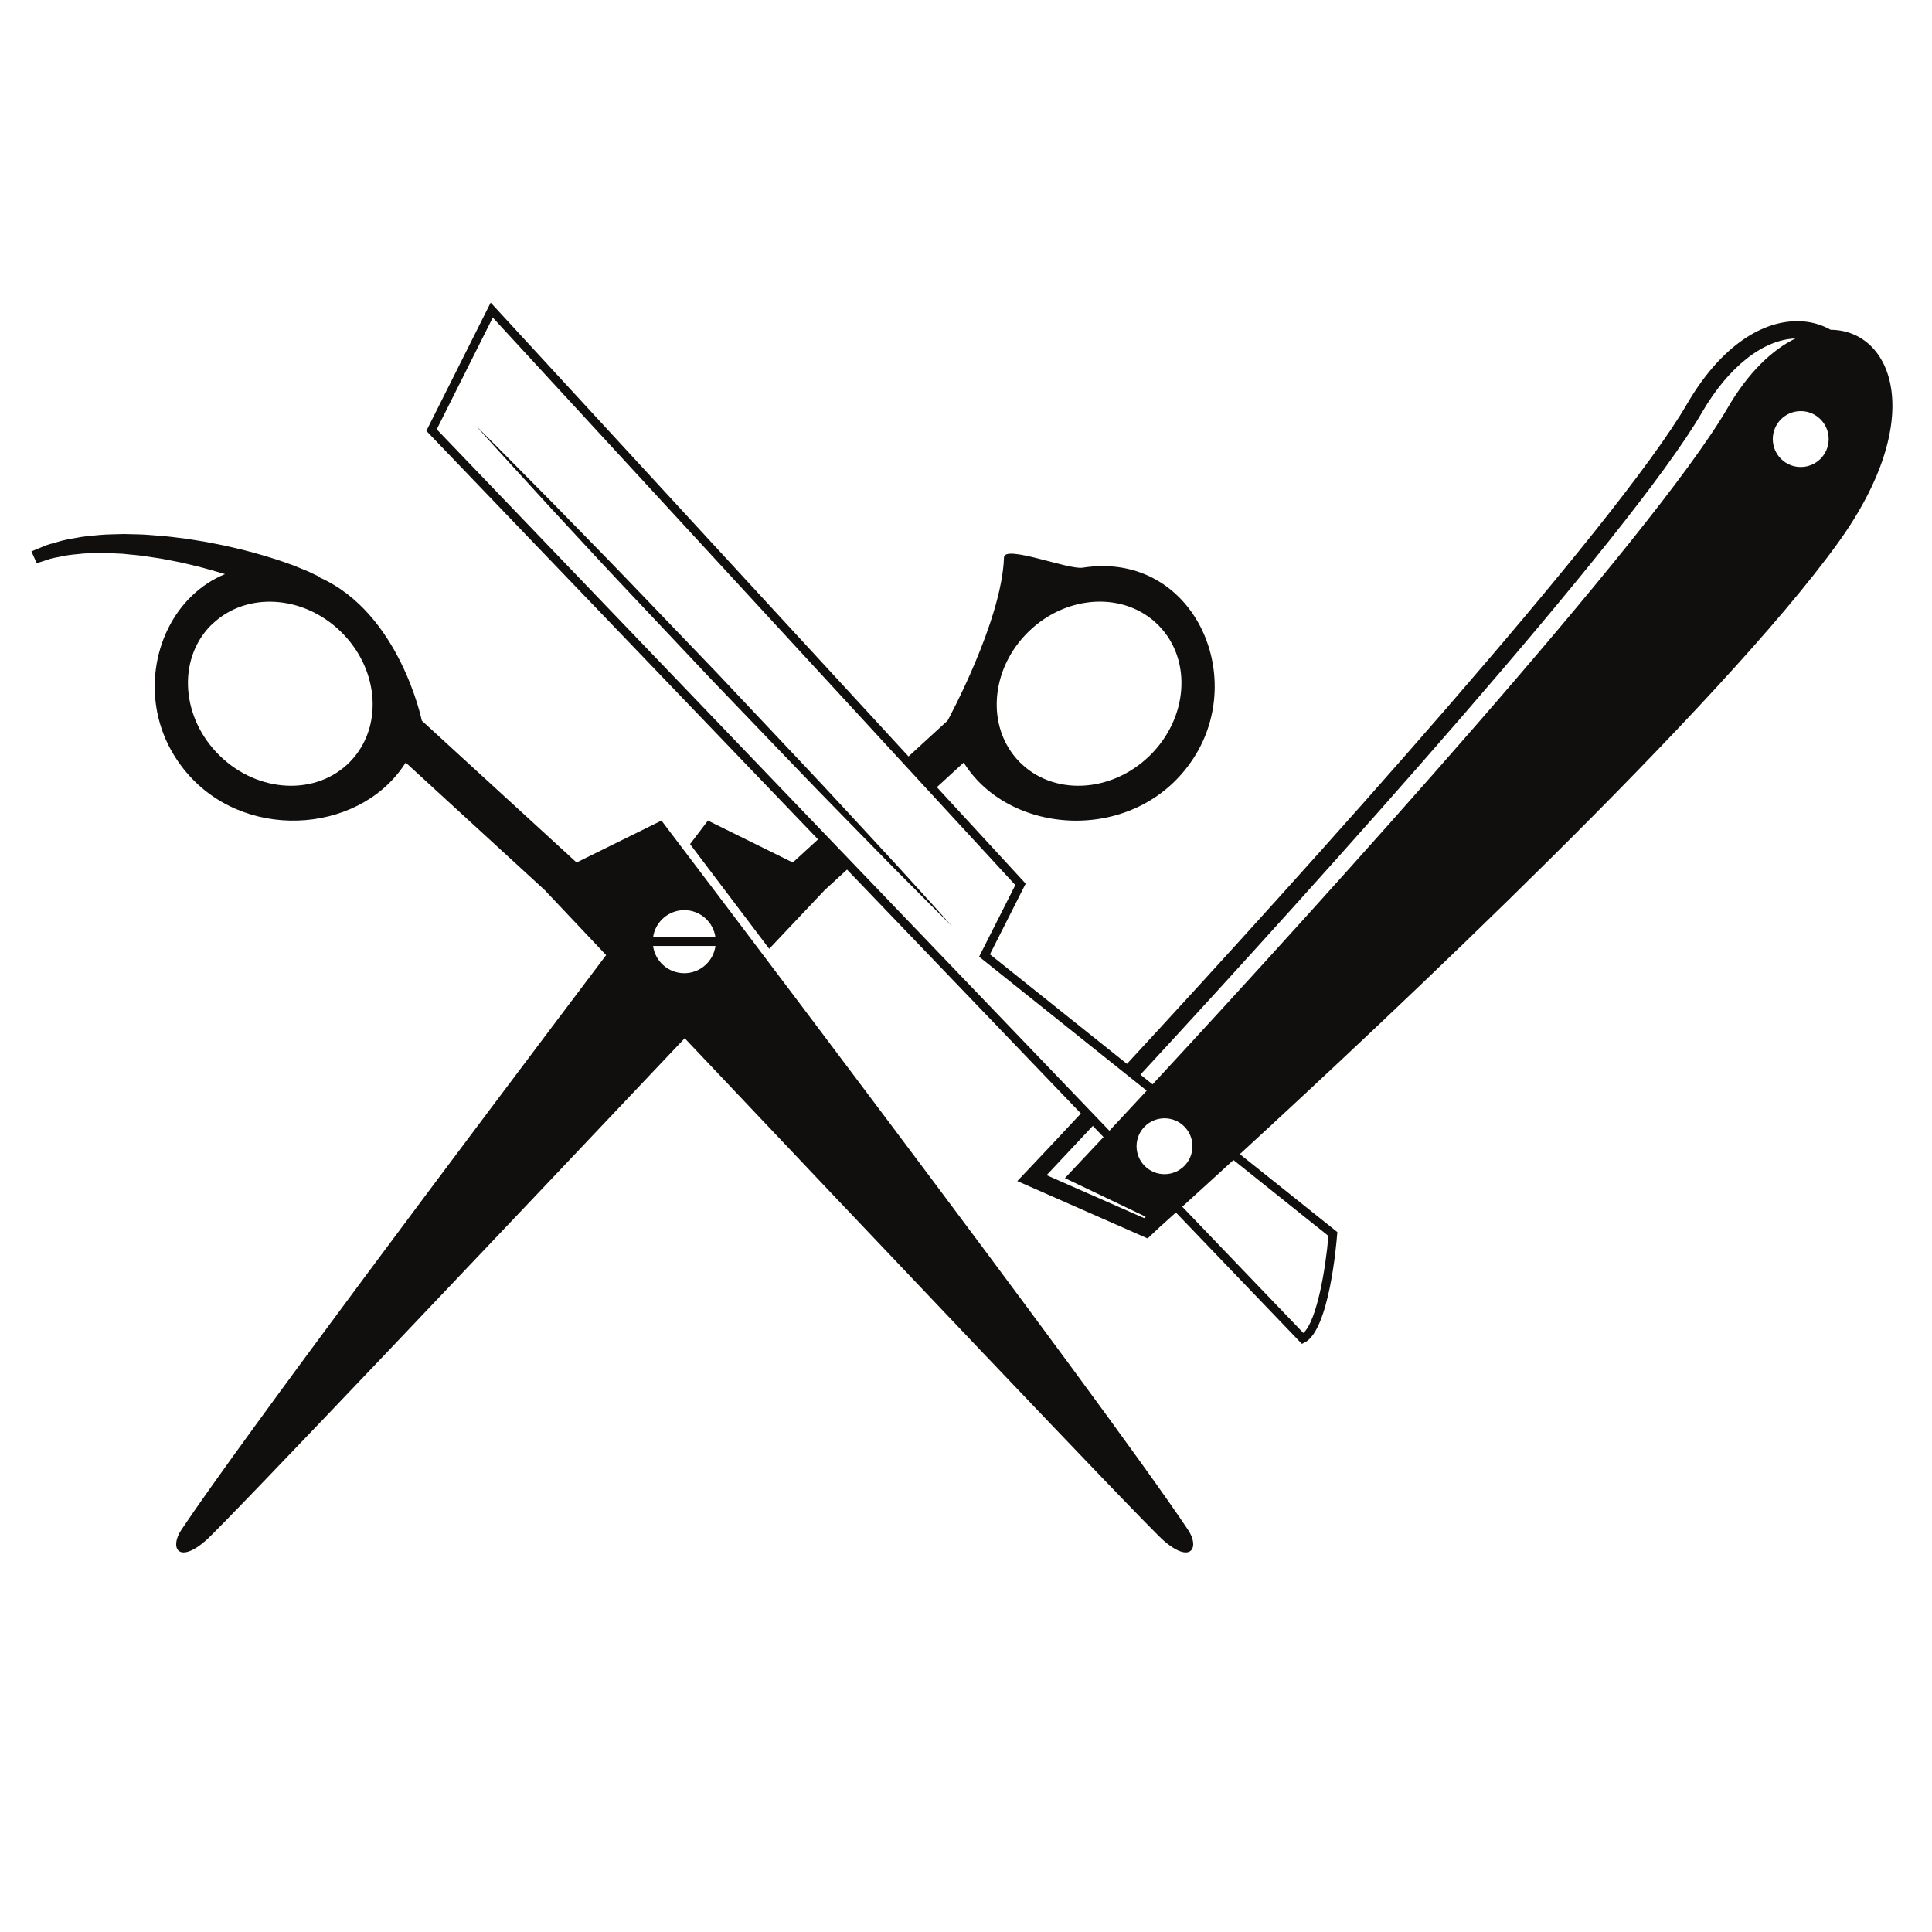 <?xml version="1.0" encoding="UTF-8" standalone="no"?>
<!-- Created with Inkscape (http://www.inkscape.org/) -->

<svg
   xmlns:dc="http://purl.org/dc/elements/1.1/"
   xmlns:cc="http://creativecommons.org/ns#"
   xmlns:rdf="http://www.w3.org/1999/02/22-rdf-syntax-ns#"
   xmlns:svg="http://www.w3.org/2000/svg"
   xmlns="http://www.w3.org/2000/svg"
   xmlns:sodipodi="http://sodipodi.sourceforge.net/DTD/sodipodi-0.dtd"
   xmlns:inkscape="http://www.inkscape.org/namespaces/inkscape"
   version="1.1"
   id="svg12163"
   xml:space="preserve"
   width="800"
   height="800"
   viewBox="0 0 800 800"
   sodipodi:docname="razor-and-scissors-publicdomainvectors.org.svg"
   inkscape:version="0.92.4 (5da689c313, 2019-01-14)"><defs
     id="defs12167"><clipPath
       clipPathUnits="userSpaceOnUse"
       id="clipPath12179"><path
         d="M 0,600 H 600 V 0 H 0 Z"
         id="path12177"
         inkscape:connector-curvature="0" /></clipPath></defs><sodipodi:namedview
     pagecolor="#ffffff"
     bordercolor="#666666"
     borderopacity="1"
     objecttolerance="10"
     gridtolerance="10"
     guidetolerance="10"
     inkscape:pageopacity="0"
     inkscape:pageshadow="2"
     inkscape:window-width="1920"
     inkscape:window-height="1018"
     id="namedview12165"
     showgrid="false"
     inkscape:zoom="0.93105948"
     inkscape:cx="403.38983"
     inkscape:cy="438.98305"
     inkscape:window-x="-8"
     inkscape:window-y="-8"
     inkscape:window-maximized="1"
     inkscape:current-layer="g12171" /><g
     id="g12171"
     inkscape:groupmode="layer"
     inkscape:label="razor-and-scissors-publicdomainvectors.org"
     transform="matrix(1.333,0,0,-1.333,0,800)"><g
       id="g12173"><g
         id="g12175"
         clip-path="url(#clipPath12179)"><path
           d="m 289.474,319.381 c 3.921,-4.36 6.162,-6.854 6.162,-6.854 0,0 -2.377,2.362 -6.538,6.497 -4.12,4.174 -10.085,10.058 -17.098,17.258 -7.008,7.207 -15.271,15.53 -23.964,24.601 -8.699,9.062 -17.978,18.732 -27.259,28.4 -9.192,9.752 -18.385,19.501 -27.003,28.643 -8.622,9.138 -16.524,17.803 -23.373,25.161 -6.781,7.423 -12.43,13.607 -16.385,17.935 -3.922,4.362 -6.163,6.856 -6.163,6.856 0,0 2.377,-2.363 6.537,-6.497 4.127,-4.166 10.022,-10.118 17.096,-17.261 7.008,-7.207 15.267,-15.533 23.965,-24.599 8.699,-9.065 17.979,-18.731 27.26,-28.399 9.192,-9.748 18.386,-19.501 27.005,-28.644 8.627,-9.132 16.524,-17.803 23.373,-25.16 6.841,-7.362 12.422,-13.615 16.385,-17.937 m 269.899,135.698 c -4.793,0 -8.679,3.886 -8.679,8.68 0,4.794 3.886,8.681 8.679,8.681 4.795,0 8.68,-3.887 8.68,-8.681 0,-4.794 -3.885,-8.68 -8.68,-8.68 m -22.701,18.362 C 513.531,433.615 410.439,319.912 358.025,263.313 l -3.774,3.017 c 55.283,59.813 152.176,167.361 174.491,205.771 8.181,14.075 18.97,22.572 28.984,22.903 -7.167,-3.486 -14.603,-10.461 -21.054,-21.563 M 412.651,216.227 c -0.86,-10.33 -3.617,-26.414 -7.774,-30.159 -3.381,3.525 -17.471,18.215 -37.627,39.232 3.805,3.448 9.229,8.387 15.901,14.508 z m -50.914,19.18 c -4.794,0 -8.681,3.888 -8.681,8.682 0,4.794 3.887,8.679 8.681,8.679 4.794,0 8.68,-3.885 8.68,-8.679 0,-4.794 -3.886,-8.682 -8.68,-8.682 m -6.326,-13.647 -30.299,13.337 c 3.848,4.07 8.716,9.256 14.36,15.307 1.12,-1.166 2.225,-2.32 3.326,-3.467 -5.209,-5.572 -9.315,-9.932 -11.996,-12.753 l 25.076,-11.985 c -0.157,-0.149 -0.328,-0.309 -0.467,-0.439 m -219.742,245.024 17.409,34.711 162.316,-176.281 -11.247,-22.249 52.06,-41.616 c -4.248,-4.584 -8.128,-8.755 -11.584,-12.456 -70.536,73.545 -180.572,188.28 -208.954,217.891 M 319.541,403.97 c 11.987,11.653 30.105,12.45 40.474,1.789 10.365,-10.665 9.049,-28.758 -2.938,-40.406 -11.987,-11.654 -30.105,-12.452 -40.473,-1.79 -10.366,10.665 -9.05,28.755 2.937,40.407 m 249.118,93.736 c -3.048,1.737 -6.543,2.672 -10.324,2.672 -12.289,0 -24.756,-9.33 -34.208,-25.597 C 501.986,436.68 405.159,329.259 350.07,269.671 l -42.56,34.025 11.101,21.967 -27.587,29.961 8.334,7.648 c 14.69,-23.594 55.251,-25.372 72.112,2.504 15.817,26.157 -1.836,63.263 -35.166,58.031 -4.434,-0.697 -24.29,7.235 -24.425,3.206 -0.668,-19.841 -17.528,-50.721 -17.528,-50.721 l -12.125,-11.115 -129.803,140.969 -19.984,-39.847 0.653,-0.68 c 17.258,-18.01 68.039,-70.964 121.022,-126.211 l -7.836,-7.183 -26.375,13.019 c 0,0 -2.003,-2.639 -5.547,-7.312 5.593,-7.381 14.199,-18.751 24.592,-32.52 10.682,11.305 17.233,18.244 17.233,18.244 l 6.936,6.364 c 25.24,-26.32 50.574,-52.735 72.652,-75.755 -7.089,-7.603 -12.948,-13.828 -17.142,-18.244 l -2.616,-2.752 40.475,-17.819 1.286,1.2 c 0.128,0.12 1.276,1.193 3.278,3.078 l 0.019,-0.01 c 0,0 1.489,1.334 4.202,3.789 23.265,-24.26 38.458,-40.101 38.458,-40.101 l 0.682,-0.712 0.879,0.443 c 7.576,3.787 9.846,30.549 10.079,33.587 l 0.054,0.703 -30.282,24.207 c 46.965,43.154 149.431,139.358 185.904,190.014 27.935,38.8 16.73,65.976 -2.386,66.058 m -356.1,-199.867 c -4.955,0 -9.04,3.682 -9.693,8.457 h 19.384 c -0.651,-4.775 -4.737,-8.457 -9.691,-8.457 m 0,19.587 c 4.954,0 9.04,-3.683 9.691,-8.459 h -19.384 c 0.654,4.776 4.738,8.459 9.693,8.459 M 109.877,364.78 c -0.352,-0.414 -0.715,-0.822 -1.098,-1.217 -10.369,-10.662 -28.486,-9.864 -40.473,1.79 -11.986,11.648 -13.302,29.741 -2.936,40.406 0.249,0.256 0.522,0.472 0.779,0.715 10.472,9.871 27.995,8.87 39.694,-2.504 11.542,-11.22 13.184,-28.408 4.034,-39.19 m 95.602,-19.536 -26.374,-13.019 -48.074,44.067 c 0,0 -6.824,33.366 -31.728,44.477 l 0.074,0.141 c 0,0 -1.26,0.599 -3.465,1.653 -1.241,0.511 -2.746,1.133 -4.474,1.846 -1.5,0.521 -3.168,1.157 -4.981,1.756 -0.212,0.069 -0.416,0.14 -0.634,0.209 -4.126,1.32 -8.952,2.711 -14.186,3.871 -2.605,0.63 -5.337,1.1 -8.09,1.647 -2.784,0.418 -5.579,0.96 -8.426,1.248 -2.829,0.38 -5.676,0.635 -8.485,0.816 -2.797,0.263 -5.594,0.201 -8.267,0.31 -2.698,-0.116 -5.289,-0.071 -7.758,-0.328 -2.469,-0.253 -4.796,-0.407 -6.935,-0.867 -2.143,-0.355 -4.095,-0.719 -5.801,-1.266 -1.708,-0.496 -3.21,-0.836 -4.387,-1.394 -2.374,-0.975 -3.73,-1.533 -3.73,-1.533 l 1.648,-3.683 c 0,0 1.259,0.409 3.459,1.121 1.067,0.429 2.49,0.632 4.075,0.963 1.57,0.386 3.404,0.586 5.412,0.767 1.981,0.281 4.19,0.253 6.499,0.321 2.31,0.073 4.778,-0.159 7.3,-0.235 2.536,-0.3 5.152,-0.426 7.797,-0.88 2.653,-0.367 5.333,-0.81 8,-1.377 2.677,-0.47 5.316,-1.194 7.925,-1.784 2.28,-0.635 4.525,-1.219 6.695,-1.882 0.287,-0.088 0.587,-0.165 0.871,-0.256 0.154,-0.045 0.296,-0.095 0.447,-0.142 -3.857,-1.581 -7.269,-3.862 -10.19,-6.649 -12.367,-11.802 -15.819,-32.79 -5.782,-49.386 15.599,-25.791 51.47,-26.183 68.384,-7.414 1.369,1.519 2.627,3.145 3.725,4.91 l 0.346,-0.317 42.833,-39.299 c 0,0 7.313,-7.746 19.082,-20.201 C 146.162,247.656 74.793,152.615 56.32,124.904 c -3.673,-5.508 -0.944,-10.725 7.566,-3.337 5.794,5.033 93.886,98.001 148.805,156.069 54.919,-58.068 143.011,-151.036 148.804,-156.069 5.618,-4.876 8.714,-4.26 9.114,-1.694 0.207,1.321 -0.299,3.159 -1.546,5.031 -26.668,40.004 -163.584,220.34 -163.584,220.34"
           style="fill:#110f0d;fill-opacity:1;fill-rule:nonzero;stroke:none"
           id="path12181"
           inkscape:connector-curvature="0" /></g></g></g></svg>